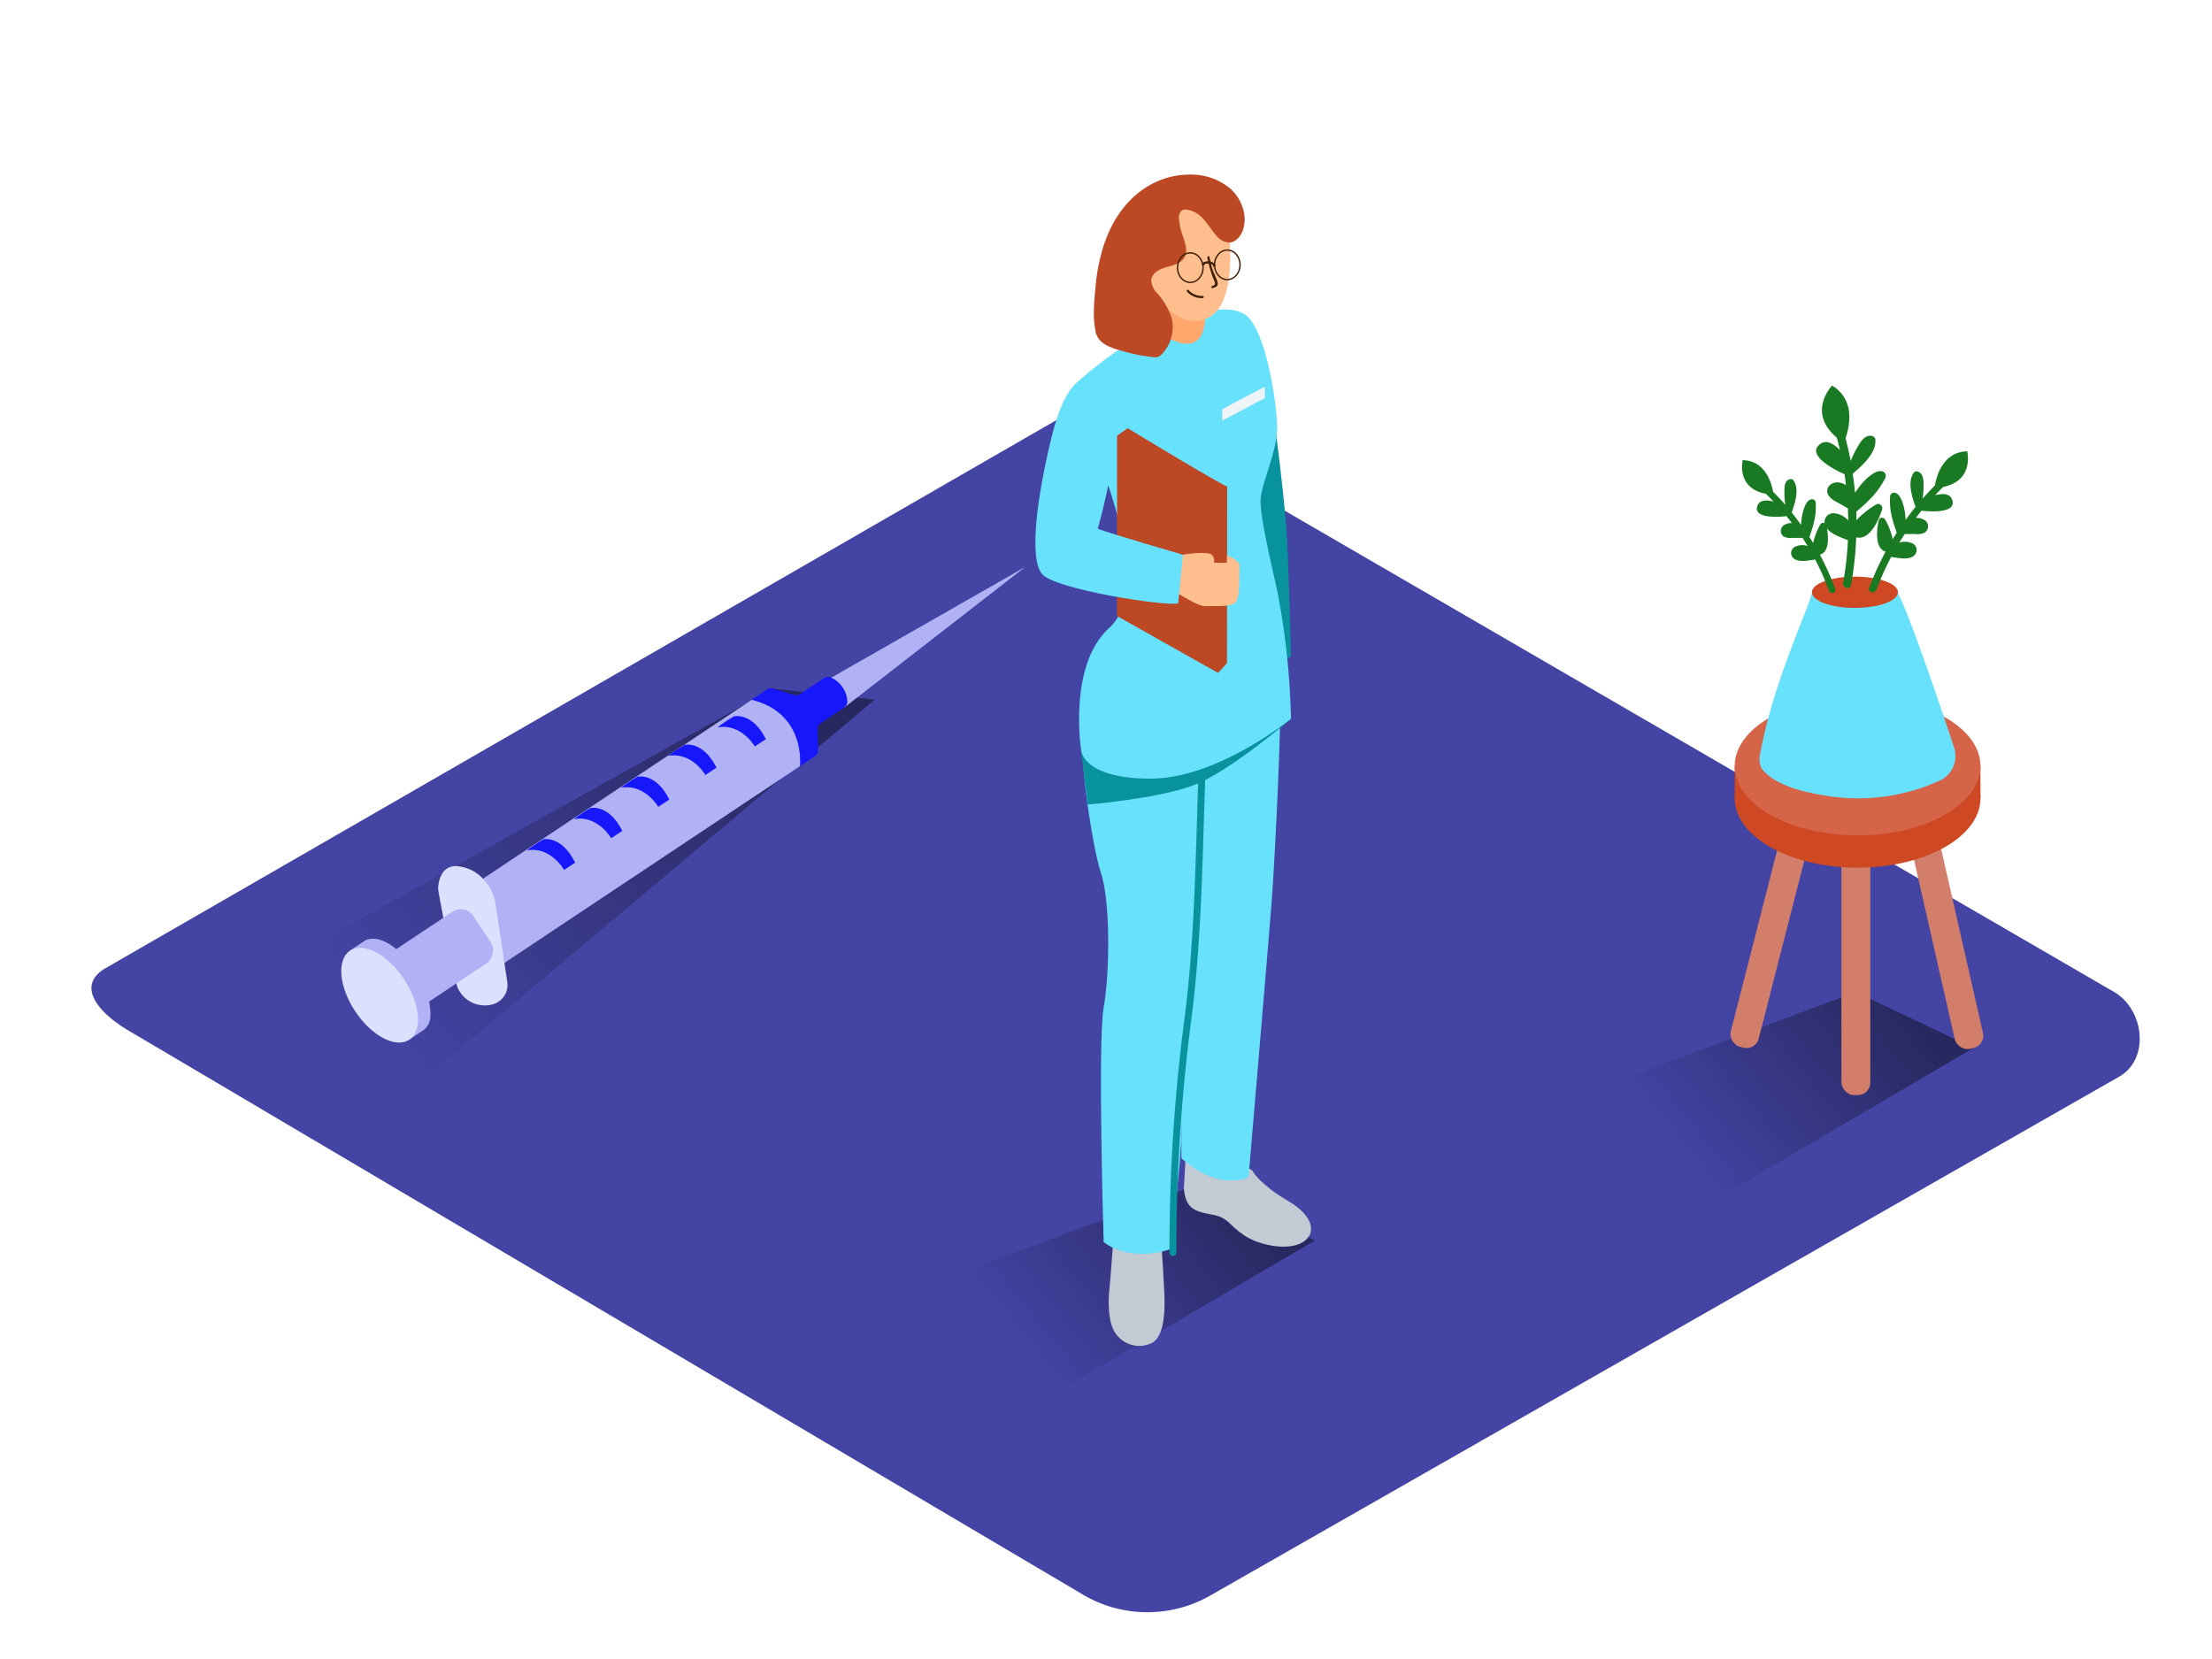 <svg id="Layer_2" data-name="Layer 2" xmlns="http://www.w3.org/2000/svg" xmlns:xlink="http://www.w3.org/1999/xlink" viewBox="0 0 400 300"><defs><linearGradient id="linear-gradient" x1="61.82" y1="184.18" x2="139.31" y2="120.88" gradientUnits="userSpaceOnUse"><stop offset="0.01" stop-color="#4444a5"/><stop offset="1" stop-color="#282860"/></linearGradient><linearGradient id="linear-gradient-2" x1="182.85" y1="243.38" x2="220.94" y2="212.27" xlink:href="#linear-gradient"/><linearGradient id="linear-gradient-3" x1="301.95" y1="208.57" x2="340.04" y2="177.46" xlink:href="#linear-gradient"/></defs><title>PP</title><path d="M196.24,288.6,23.74,186.65c-5.49-3.08-10.2-8.15-4.85-11.46L192,75.41c2.6-1.61,6.54-2.66,9.18-1.13L382.28,179.37c5.49,3.19,6.48,12.1,1,15.29L219,288.44A22.94,22.94,0,0,1,196.24,288.6Z" fill="#4444a5"/><path d="M139.78,124.54l-105.65,59s13.09,5.61,34.52,18.33l89.53-75.36" fill="url(#linear-gradient)"/><path d="M216.5,214.23l-54.29,20.22s5.5,5.73,26.92,18.45l48.66-28.59" fill="url(#linear-gradient-2)"/><polygon points="152.66 127.95 185.43 102.5 150.3 122.56 152.66 127.95" fill="#b1b2f5"/><path d="M144.64,138.55l2.75-1.83a1.28,1.28,0,0,0,.57-1.11l-.11-3.74a1.28,1.28,0,0,1,.57-1.11l4.23-2.82a1.27,1.27,0,0,0,.58-1.12,5,5,0,0,0-2.94-4.28,1.26,1.26,0,0,0-1.28.09l-4.33,2.88a1.28,1.28,0,0,1-1.08.16l-3.82-1.15a1.28,1.28,0,0,0-1.08.16l-2.77,1.84" fill="#1617fb"/><path d="M91.22,174.12l53.43-35.57s1.19-9.52-8.7-12L87.36,158.88" fill="#b1b2f5"/><path d="M79.23,160.66c-.08.4,2.7,14.16,3.34,17.32a3.42,3.42,0,0,0,.57,1.34,5.33,5.33,0,0,0,6.22,2.21,3.63,3.63,0,0,0,2.37-4l-2.08-13.82a8.53,8.53,0,0,0-3.73-6,7.45,7.45,0,0,0-2.64-1C79.23,155.92,79.23,160.66,79.23,160.66Z" fill="#dbe0ff"/><rect x="73.59" y="163.75" width="11.18" height="19.17" rx="2.7" ry="2.7" transform="translate(-21.23 335.3) rotate(-123.65)" fill="#b1b2f5"/><path d="M74,188l2.4-1.6a3.16,3.16,0,0,0,1.42-2.46c.11-2-.31-5.61-3.62-9.67C69.14,168,66,170.09,66,170.09l-2.73,1.82" fill="#b1b2f5"/><ellipse cx="68.65" cy="179.96" rx="5.29" ry="9.67" transform="translate(-88.22 68.2) rotate(-33.65)" fill="#dbe0ff"/><path d="M95.27,153.78a27.67,27.67,0,0,1,3-2S101.53,151,104,156l-2,1.31S99.59,153,95.27,153.78Z" fill="#1617fb"/><path d="M103.78,148.12a27.67,27.67,0,0,1,3-2s3.31-.78,5.74,4.14l-2,1.31S108.1,147.36,103.78,148.12Z" fill="#1617fb"/><path d="M112.29,142.45a27.67,27.67,0,0,1,3-2s3.31-.78,5.74,4.14l-2,1.31S116.62,141.7,112.29,142.45Z" fill="#1617fb"/><path d="M120.82,136.69a27.67,27.67,0,0,1,3-2s3.31-.78,5.74,4.14l-2,1.31S125.15,135.94,120.82,136.69Z" fill="#1617fb"/><path d="M129.75,131.53a27.67,27.67,0,0,1,3-2s3.31-.78,5.74,4.14l-2,1.31S134.08,130.78,129.75,131.53Z" fill="#1617fb"/><path d="M226.48,211.69c.18.45,1.72,2.71,6.51,5.52s5.06,6.06,2.44,7.51-7.69.54-10.49-1.36-2.8-3.17-5.7-3.71-4.88-.9-5.16-4.79L214.7,204" fill="#c2cad4"/><path d="M201.34,224.26c-.09.54-.45,6.33-.72,8.77s-.27,6.6,1.36,8.41a5.17,5.17,0,0,0,6.24,1.45c2.26-1.09,2.44-5.52,2.35-8.41s-.63-10.76-.63-10.76" fill="#c2cad4"/><path d="M228.68,67.11c1,.52,3.5,22.4,3.94,28.41s.83,23.14.83,23.14l-5.52,3-3.78-19.19" fill="#08929d"/><path d="M231.34,126.5c.6.53-.79,28.94-1.39,36.68s-4.17,49.67-4.17,49.67-5.2,2.78-12.14-3.38v-34l.27-47.28" fill="#68e1fd"/><path d="M216.56,137.57s-.55,24.52,0,29.69-2.9,32.27-2.93,37.8-2.05,20.84-2.05,20.84-6.82,2.58-12-1.29c0,0-1.11-36.22,0-42.45s1.23-19.14-.49-24.3-4.67-24.71-3-31.35" fill="#68e1fd"/><path d="M216.7,140.56c-.5,14.35-.64,28.73-2.42,43a318.79,318.79,0,0,0-2.8,42.94.62.62,0,0,0,1.25,0,318.79,318.79,0,0,1,2.8-42.94c1.78-14.26,1.92-28.65,2.42-43C218,139.76,216.73,139.76,216.7,140.56Z" fill="#08929d"/><path d="M233.44,130s-11.09,9.55-17.61,12-19.14,3.49-19.14,3.49l-1.21-9.89s19.89,2.21,23.93-.58S233.44,130,233.44,130Z" fill="#08929d"/><path d="M194.39,69.5A67.54,67.54,0,0,1,206,60.95c5.75-3.27,15.28-6.69,19.13-4.07s5.82,16.45,5.82,20.56-2.92,10.21-3,13,1.56,9.91,3,16.33a135.42,135.42,0,0,1,2.5,23.2S220.26,140.8,208,140.8s-12.5-5.18-12.5-5.18-2.41-15.32,5.1-22.08-1-27.93-1-27.93S191.72,75.35,194.39,69.5Z" fill="#68e1fd"/><path d="M221.91,87.94c-.12.35-18-10.51-18-10.51L202,78.81V111.4l18.26,10.28,1.62-1.75Z" fill="#bc4824"/><path d="M213.91,100.32c.27-.14,4.55-.66,5.21,0a1.39,1.39,0,0,1,.38,1.42,18.33,18.33,0,0,0,2.37,0v-1.33s2.46.95,2.28,2.09.28,5.92-.95,6.61-3.7.43-5.21.51-6-3-6-3S211.54,101.55,213.91,100.32Z" fill="#ffbe8d"/><path d="M213.91,100.32s-13.65-4-15.4-4.7c0,0,6-21,2.08-25.26s-7.76-2.08-10.39,8.53S186,101,188.45,103.82s22.62,5.89,24.6,5.29Z" fill="#68e1fd"/><path d="M217.9,56h0s.89,8.13-5.3,5.72A51.73,51.73,0,0,1,205,58.07v-4.9" fill="#ffa76c"/><path d="M221.81,38.84s3,16.23-3.81,18.86S204.92,48,204.91,44.27C204.91,36.44,212.7,37.11,221.81,38.84Z" fill="#ffbe8d"/><path d="M225.06,39.24a7.8,7.8,0,0,0-2.61-5.15,11,11,0,0,0-7.33-2.52,14.68,14.68,0,0,0-6.75,1.66c-4.45,2.32-7.31,6.57-8.82,11.26a34.53,34.53,0,0,0-1.44,7.34c-.23,2.51-.56,5.51,0,8l0,.19c.66,2.54,3.37,3,5.55,3.65a29.65,29.65,0,0,0,4.81.9,2.09,2.09,0,0,0,1-.06,1.87,1.87,0,0,0,.59-.43,7,7,0,0,0,1.8-6.58,12.12,12.12,0,0,0-2.55-4.41,3.65,3.65,0,0,1-1.13-2.42c.1-1.27,1.48-2,2.71-2.35s2.63-.66,3.28-1.76c.76-1.31,0-2.93-.45-4.37a11.36,11.36,0,0,1-.51-2.48,1.71,1.71,0,0,1,.49-1.64,1.43,1.43,0,0,1,1-.15,5,5,0,0,1,3,1.79c.78.88,1.4,1.9,2.17,2.79a3.38,3.38,0,0,0,2.23,1.36c1.38.07,2.43-1.28,2.77-2.62A6.22,6.22,0,0,0,225.06,39.24Z" fill="#bc4824"/><ellipse cx="221.93" cy="47.89" rx="2.31" ry="2.67" fill="none" stroke="#42210b" stroke-miterlimit="10" stroke-width="0.25"/><ellipse cx="215.24" cy="48.4" rx="2.31" ry="2.67" fill="none" stroke="#42210b" stroke-miterlimit="10" stroke-width="0.25"/><path d="M217.38,47.72c0-.25.36-.33.56-.4a2,2,0,0,1,.51-.09q-.07-.33-.13-.65c0-.26.35-.37.39-.11s.11.54.17.81h.06c.28.08,1.14.57.76.94a.21.21,0,0,1-.34-.2.72.72,0,0,0-.37-.29c.08.32.16.63.26.94.25.81.76,1.62.94,2.43.13.61-.3.82-.88,1a.2.2,0,0,1-.11-.39c.71-.18.54-.56.31-1.1s-.33-.82-.47-1.24-.35-1.12-.48-1.69a1.48,1.48,0,0,0-.36,0,1.66,1.66,0,0,0-.39.12.18.18,0,0,1-.25.18h0A.21.21,0,0,1,217.38,47.72Z" fill="#42210b"/><path d="M214.93,52.45a3.27,3.27,0,0,0,2.54,1.06.2.2,0,0,1,0,.41,3.69,3.69,0,0,1-2.83-1.18C214.46,52.55,214.75,52.26,214.93,52.45Z" fill="#42210b"/><path d="M221,74.06c.32-.32,7.72-4.12,7.72-4.12V72L221,76.07Z" fill="#eef3f7"/><path d="M335.59,179.41,281.3,199.63s5.5,5.73,26.92,18.45l48.66-28.59" fill="url(#linear-gradient-3)"/><rect x="319.84" y="129.78" width="5.22" height="60.54" rx="2.26" ry="2.26" transform="translate(49.77 -74.98) rotate(14.36)" fill="#d37e6a"/><rect x="332.99" y="137.49" width="5.22" height="60.54" rx="2.26" ry="2.26" fill="#d37e6a"/><rect x="347.23" y="129.78" width="5.22" height="60.54" rx="2.26" ry="2.26" transform="translate(-26.77 81.5) rotate(-12.8)" fill="#d37e6a"/><ellipse cx="335.91" cy="144.36" rx="22.22" ry="12.54" fill="#ce4823"/><polyline points="313.7 144.36 313.7 138.52 358.13 138.52 358.13 144.36" fill="#ce4823"/><ellipse cx="335.91" cy="138.52" rx="22.22" ry="12.54" fill="#d66449"/><path d="M328.37,106.43c-.7.33-.92,1.55-1.14,2.2-.37,1.07-.8,2.11-1.21,3.16-3,7.59-5.86,15.19-7.47,23.21-.37,1.82-.83,3.35.7,4.76,2.73,2.52,7,3.45,10.52,4.06a35.74,35.74,0,0,0,21-2.66,4.92,4.92,0,0,0,2.59-6c-2.91-8.77-9.81-29.16-11.09-29.32C340.65,105.61,335.74,103,328.37,106.43Z" fill="#68e1fd"/><ellipse cx="335.43" cy="107.1" rx="7.78" ry="2.83" fill="#ce4823"/><path d="M331.88,106.53a48.63,48.63,0,0,0-2.8-6.25l.13,0c1.81-.67,1.37-3.89,1.05-5.32a.6.6,0,0,0-1.08-.14,12.76,12.76,0,0,0-1.31,3.37q-.32-.53-.66-1.06l0-.06c.16-.47.32-.94.47-1.41a6.18,6.18,0,0,0,.19-.66,11.88,11.88,0,0,0,.47-4.09.69.69,0,0,0-.09-.29.63.63,0,0,0-.7-.33c-.86.16-1.26,1.4-1.48,2.13a10.69,10.69,0,0,0-.37,2.5q-.81-1.13-1.68-2.21l0-.07c.55-1.65,1.46-4.27.24-5.84a.58.58,0,0,0-.57-.15c-.82.2-1,1.05-1,1.79a15.62,15.62,0,0,0,.15,2.85q-1.28-1.47-2.69-2.84c-.54-.53-1.38.3-.83.83s.94.94,1.4,1.42c-1.27-.33-2.51-.32-2.91.74-.9,2.38,3.87,2.06,5.23,1.9q.5.62,1,1.26a2.23,2.23,0,0,0-1.24.25A1.27,1.27,0,0,0,322.5,97a2.75,2.75,0,0,0,1.62.27l1.84,0c.31.48.62,1,.91,1.47a3,3,0,0,0-2.35.17,1.26,1.26,0,0,0-.16,2.07c.9.75,2.6.38,3.64.24a.63.63,0,0,0,.22-.07,46.78,46.78,0,0,1,2.52,5.69C331,107.55,332.14,107.25,331.88,106.53Z" fill="#1a7a23"/><path d="M320.7,89.46s-.51-6.15-5.57-6.25C315.14,83.21,313.67,89.06,320.7,89.46Z" fill="#1a7a23"/><path d="M338,106.34a51.57,51.57,0,0,1,3-6.63l-.14,0c-1.92-.71-1.45-4.13-1.12-5.64a.63.63,0,0,1,1.14-.15,13.53,13.53,0,0,1,1.39,3.57q.34-.57.7-1.12l0-.07c-.17-.5-.34-1-.49-1.5a6.55,6.55,0,0,1-.2-.7,12.6,12.6,0,0,1-.5-4.33.73.73,0,0,1,.1-.31.67.67,0,0,1,.75-.35c.91.17,1.34,1.48,1.57,2.26a11.34,11.34,0,0,1,.39,2.65q.86-1.19,1.78-2.34l0-.07c-.59-1.75-1.55-4.52-.25-6.19a.62.62,0,0,1,.61-.16c.86.21,1.06,1.12,1.1,1.9a16.57,16.57,0,0,1-.15,3q1.36-1.56,2.85-3c.58-.56,1.46.32.88.88s-1,1-1.48,1.51c1.35-.35,2.66-.34,3.08.79.95,2.53-4.11,2.19-5.54,2q-.53.66-1,1.33a2.36,2.36,0,0,1,1.32.26,1.35,1.35,0,0,1,.31,2.35,2.92,2.92,0,0,1-1.71.29l-1.95,0c-.33.51-.66,1-1,1.56a3.21,3.21,0,0,1,2.49.18,1.34,1.34,0,0,1,.17,2.19c-1,.8-2.76.4-3.86.26a.67.67,0,0,1-.24-.08,49.61,49.61,0,0,0-2.68,6C338.92,107.42,337.71,107.1,338,106.34Z" fill="#1a7a23"/><path d="M349.84,88.24s.54-6.52,5.9-6.63C355.74,81.61,357.29,87.82,349.84,88.24Z" fill="#1a7a23"/><path d="M334.73,105.8a61.39,61.39,0,0,0,.93-8.6l.17,0c2.4.42,4-3.38,4.53-5.13a.75.75,0,0,0-1.09-.84,16.11,16.11,0,0,0-3.57,2.84q0-.79,0-1.57l.07-.05c.48-.41.95-.82,1.41-1.24a7.8,7.8,0,0,0,.62-.6,15,15,0,0,0,3.11-4.16.87.87,0,0,0,.09-.38.79.79,0,0,0-.55-.81c-1-.37-2.27.72-3,1.38a13.5,13.5,0,0,0-2,2.49q-.16-1.74-.42-3.47l.08-.06c1.66-1.45,4.3-3.73,4-6.21a.73.73,0,0,0-.53-.53c-1-.3-1.76.52-2.27,1.29a19.73,19.73,0,0,0-1.65,3.2q-.46-2.42-1.12-4.81a.74.74,0,0,0-1.44.38c.22.81.43,1.62.61,2.44-1.18-1.17-2.53-1.95-3.65-1-2.49,2,2.91,4.71,4.49,5.39.1.66.19,1.33.27,2a2.81,2.81,0,0,0-1.51-.52c-1.23-.05-2.32,1-1.73,2.23a3.47,3.47,0,0,0,1.59,1.33l2,1.15c0,.73.05,1.45.06,2.18a3.82,3.82,0,0,0-2.67-1.31A1.59,1.59,0,0,0,330.05,95c.51,1.39,2.6,2.06,3.82,2.58a.8.8,0,0,0,.29.06,59.05,59.05,0,0,1-.87,7.81C333.12,106.35,334.56,106.75,334.73,105.8Z" fill="#1a7a23"/><path d="M333.4,80.07s3.36-7-2.09-10.35C331.3,69.71,326,75.17,333.4,80.07Z" fill="#1a7a23"/></svg>